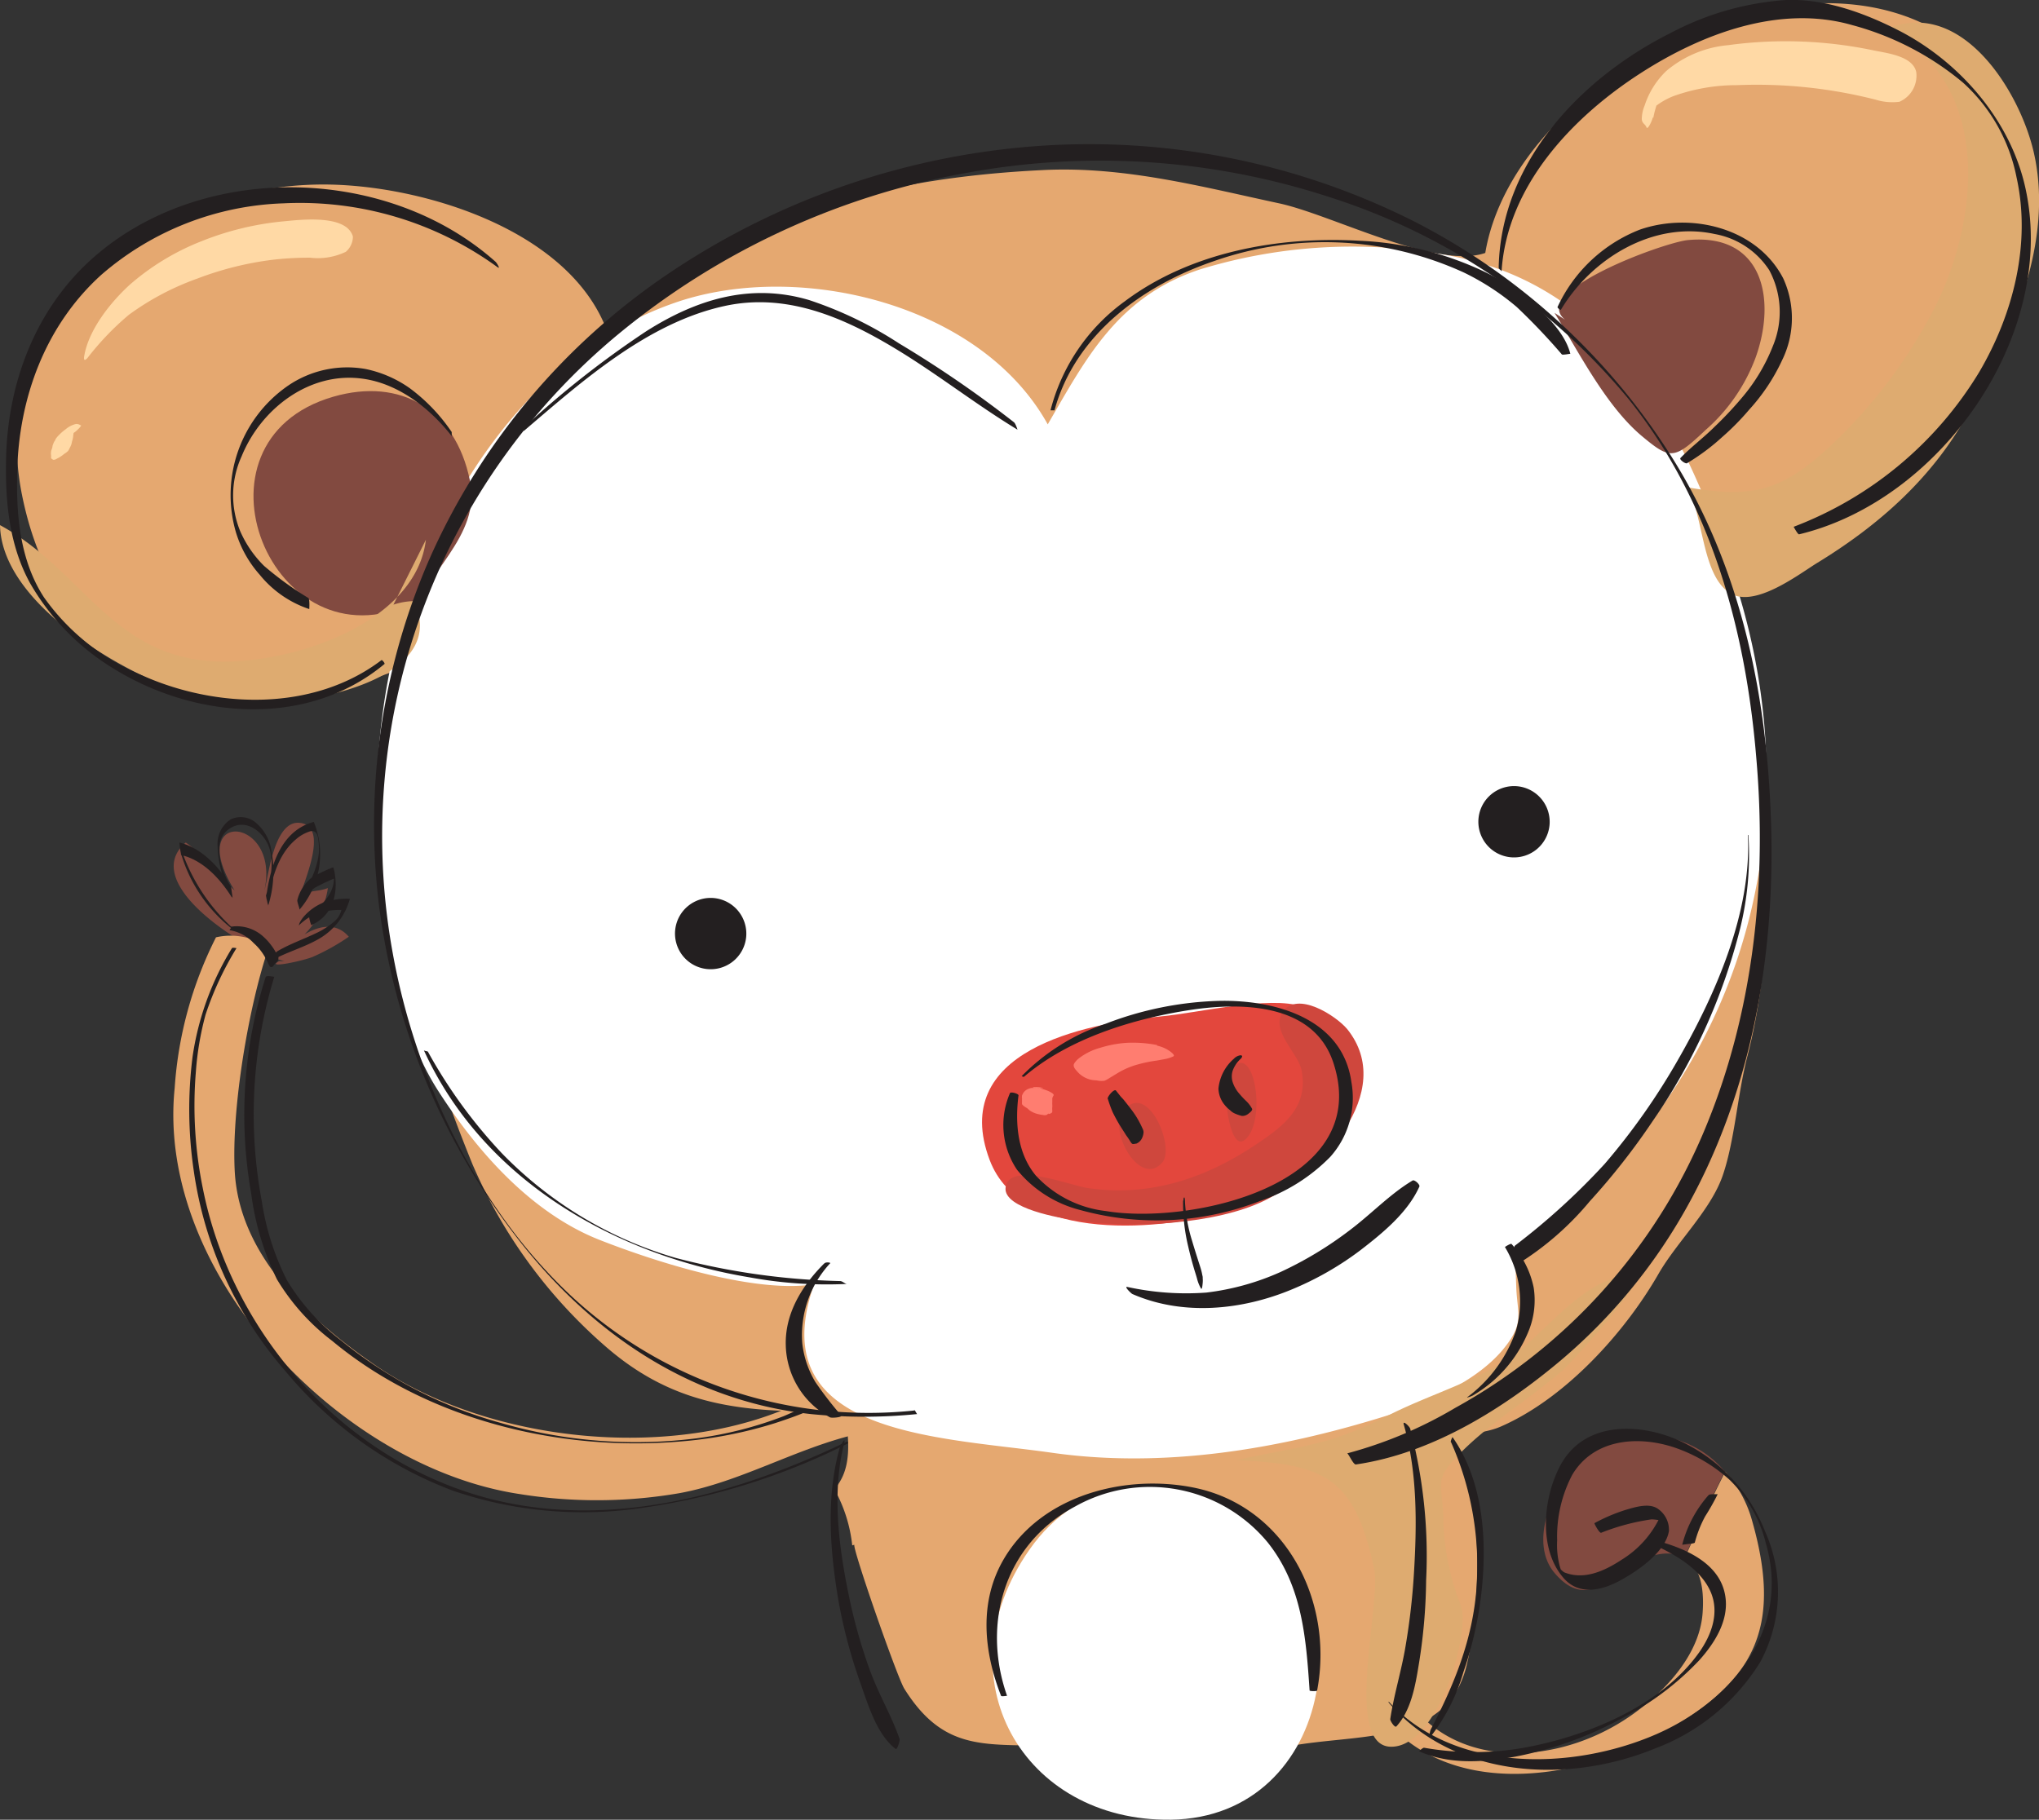 <svg xmlns="http://www.w3.org/2000/svg" viewBox="0 0 184.08 164.32"><rect x="0" y="0" width="184.08" height="164.32" fill="#333333" stroke="none"/><defs><style>.cls-1{isolation:isolate;}.cls-2{fill:#824a40;}.cls-3{fill:#e5a870;}.cls-4{fill:#231f20;}.cls-5{fill:#fff;}.cls-6{fill:#e3473d;}.cls-7{fill:#cf473d;}.cls-7,.cls-9{mix-blend-mode:multiply;}.cls-8{fill:#ff7d70;}.cls-9{fill:#deab70;}.cls-10{fill:#ffd9a5;}</style></defs><title>monkey</title><g class="cls-1"><g id="Layer_2" data-name="Layer 2"><g id="Layer_1-2" data-name="Layer 1"><path class="cls-2" d="M25.2,86.79c-1.36.75,2.47-.09,3.14-.43a19.71,19.71,0,0,0,3.15-1.77c-1-1.19-2.48-1.13-4-.21a7.42,7.42,0,0,0,2.11-4.19c-.94.37-1.6.13-2.52.76.34-1.34,2.7-6.43-.07-6.65-2.29-.18-2.78,4.92-3.14,6.11,1.49-6.77-7.29-7.42-2.69,0-1.52-1.42-2.71-3.15-4.41-4.33-4.45,3.8,6,10.06,8.9,10.71"/><path class="cls-3" d="M72.79,126.37c-11.34,5.75-28.62,4.09-39.12-3.23-5.84-4.06-12-9.76-12.47-17.23-.34-5.74,1.26-15.12,3.05-20.34a6,6,0,0,0-4.75-.93,35.3,35.3,0,0,0-3.73,13.61c-1.72,16.79,15,34.22,31.12,36.66a43.92,43.92,0,0,0,14.47-.08c5.41-1,10.27-3.9,15.58-5.23a13.34,13.34,0,0,0-1.61-5.08A8.18,8.18,0,0,1,72.79,126.37Z"/><path class="cls-4" d="M76.47,130.17c-10.85,5.22-23.4,8.53-35.15,4.27s-20.59-15-23-27.09a37.22,37.22,0,0,1-.64-10.53,26.92,26.92,0,0,1,.88-5.2,28.56,28.56,0,0,1,2.79-6s-.36-.08-.41,0a25.74,25.74,0,0,0-3.56,9.84,37.87,37.87,0,0,0,.12,10.31,35,35,0,0,0,8.29,18.07A36.28,36.28,0,0,0,40.86,134.6,36.19,36.19,0,0,0,57,136.29a60,60,0,0,0,19.83-6.09c.07,0-.27-.06-.35,0Z"/><path class="cls-4" d="M24,88.18a41,41,0,0,0-1.32,19.61A24.83,24.83,0,0,0,25,115.52a19.74,19.74,0,0,0,5,5.57c8.54,7.1,20.44,10,31.37,9.08a38.7,38.7,0,0,0,8.6-1.66c2.71-.88,5.78-2.07,7.85-4.09,0,0-.42-.09-.52,0a45,45,0,0,1-6.55,3.46,34.39,34.39,0,0,1-7.85,2,43.73,43.73,0,0,1-17.66-1.38A39.39,39.39,0,0,1,30.74,121a19.42,19.42,0,0,1-4.86-5.44,23.65,23.65,0,0,1-2.24-7.06,42.51,42.51,0,0,1,1.12-20.29s-.7-.15-.75,0Z"/><path class="cls-4" d="M20.75,84a3.81,3.81,0,0,1,2.15,1.16,5,5,0,0,1,.86,1c.13.2.24.4.35.61s.09.22.15.33.06.09.08.14.08.09.18.09.26-.24.3-.3.25-.2.28-.32a.66.66,0,0,0,0-.44A3.07,3.07,0,0,0,24.9,86a4.38,4.38,0,0,0-.37-.58,5.24,5.24,0,0,0-.94-1A3.57,3.57,0,0,0,21,83.66s-.11.11-.14.14-.11.15-.13.15Z"/><path class="cls-4" d="M24.55,86.72c1.33-.74,2.82-1.14,4.15-1.89a6,6,0,0,0,2.86-3.57.12.12,0,0,0,0-.1,6.55,6.55,0,0,0-2.33.33A4.71,4.71,0,0,0,27.4,82.8a2.65,2.65,0,0,0-.38.6c0,.07-.1.24,0,.13s.5-.45.79-.63a3.77,3.77,0,0,1,.83-.41,6.56,6.56,0,0,1,2.2-.32v-.1a1.94,1.94,0,0,1-.68,1.16,7.14,7.14,0,0,1-1.55,1c-1.19.58-2.44,1-3.59,1.68a1.41,1.41,0,0,0-.4.5s-.19.39-.12.35Z"/><path class="cls-4" d="M20.87,83.68a17,17,0,0,1-4.64-7.39l.12.92c2,.46,3.56,2.18,4.61,3.87-.08-.13,0-.72-.14-1-.8-1.46-1.91-4.31.12-5.38,1.34-.71,2.74.39,3.27,1.6.61,1.42.21,3.16-.2,4.58l.17.8c.27-2.09.85-4.48,2.54-5.89A3.46,3.46,0,0,1,28,75.07c.68-.17.73.58.78,1.17a4.81,4.81,0,0,1-.05,1.2,7.85,7.85,0,0,1-1.86,3.77l.17.89a3.59,3.59,0,0,1,1.39-1.94,18.77,18.77,0,0,1,1.81-.86l-.14-.48c.31,1.74-1,2.84-2.16,3.82-.12.1.15.9.16.9,1.93-.85,2.45-2.82,2.11-4.74,0,0-.1-.5-.14-.48a13.2,13.2,0,0,0-1.93.93,3.76,3.76,0,0,0-1.29,2c-.06.18.24.83.18.9a7.68,7.68,0,0,0,1.3-7.93.05.05,0,0,0,0,0c-3,.79-3.94,4.06-4.29,6.77,0,.21.2.71.17.8a10.14,10.14,0,0,0,.31-4.86A4.11,4.11,0,0,0,23,74.21,2.1,2.1,0,0,0,20.81,74a2.62,2.62,0,0,0-1.17,2.29A9.81,9.81,0,0,0,21,81.08l-.14-1c-1-1.72-2.62-3.5-4.66-4a5.82,5.82,0,0,0,.12.92,13.48,13.48,0,0,0,4.63,6.87s0-.2,0-.25Z"/><path class="cls-3" d="M176.84,4.12c-13.51-10.69-40.07,2.74-42.75,18.72-4.43,1.54-13.83-3.45-18.62-4.48-6.9-1.48-14-3.38-21.36-3C79.55,16.07,66,19.6,54.63,29.44,50.94,20.5,37.71,16.66,29.21,16.66c-15.3,0-30.54,11.42-27.23,28,3.5,17.53,18.79,21.65,33.45,16v.89a14.71,14.71,0,0,1,0,4c-1.33,14,2,26.74,7.22,39.57a45.61,45.61,0,0,0,11.9,16.36c6.81,6,13.43,6,21.72,6,.55,3.37.42,5.42-.94,7a13.29,13.29,0,0,1,1.61,5.07l.2-.06c-.29.07,3.83,11.91,4.5,13,3.71,5.92,7.57,4.9,13.82,5.2,7,.34,14,1.27,20.9,0,6.27-1.19,14.15-.07,16-7.12,1.2-4.61,1.9-16.31-1.35-20,1.44-1.41,2.78-1,4.5-1.76,5.81-2.54,11.16-8.45,14.22-13.78,1.66-2.89,4.72-5.75,5.8-8.89s1.33-7.3,2.21-10.71c3.76-14.56.41-27.64-1.28-42.15A32.78,32.78,0,0,0,168.85,46C178.63,37,190.44,14.88,176.84,4.12Z"/><path class="cls-5" d="M74.12,115.85c-5.29,1.22-14.92-1.89-20-3.89-6.18-2.44-11.06-8-14.57-13.47C33,88.29,32.59,67.86,36.3,56.24c4-12.42,12.09-24.69,24.92-29,11-3.67,27.32.17,33.37,11.08,3.48-6,6.34-11.56,13.77-14a46.93,46.93,0,0,1,21.34-1.43c15.68,2.31,22.18,15.48,26.7,28.89,5.42,16.11,3.84,33.28-5.85,47.43-3.23,4.72-7.17,7.76-11.35,11.47-2.58,2.29-2.44,2-2.31,5.59.09,2.35.73,3.14-1,5.34-2.4,3.1-7.14,5.12-10.67,6.22-9.77,3.06-20.19,4.78-30.21,3.36-10.62-1.52-27.46-1.54-20.93-16.7"/><path class="cls-2" d="M37.21,54.48c-12.63,6-21.06-14.64-7.11-18.66,6.07-1.75,11,1.14,12.32,7.55,1.1,5.17-4.25,8.32-5.65,13.34"/><path class="cls-2" d="M141.71,29.14c-4.55-2.5,8.45-7.25,10.67-7.46,6.79-.65,8,5.33,6.13,10.57A16.15,16.15,0,0,1,154,38.81c-2.86,2.7-3.18,2.73-5.77.57-3.27-2.74-5.72-7.64-7.89-11.13"/><path class="cls-6" d="M89.34,104.73c2.86,7.64,15.89,6.41,21.88,4.5,3.59-1.15,8-3.16,9.52-6.78s.88-10.2-3.18-11.56c-3-1-9.42.59-12.75.89C97.74,92.42,85.66,94.94,89.34,104.73Z"/><path class="cls-5" d="M111.82,136.42c11.89,7.05,8.81,27.71-6.13,27.9-13.34.17-20.81-12.81-12.77-24.36C97.5,133.37,105.24,132.52,111.82,136.42Z"/><path class="cls-2" d="M142.28,132.41c-2.2,2.11-4.27,6.93-1.9,9.67,3.05,3.54,5.23-.17,7.68-1.21,1.66-.7,3.05-.78,4-.21,1.21-2.6,2.36-5.26,3.66-7.77A9,9,0,0,0,142.28,132.41Z"/><path class="cls-3" d="M158.15,137.22a11,11,0,0,0-2.39-4.33c-1.3,2.51-2.45,5.17-3.66,7.77,1.19.69,1.81,2.32,1.61,5-.26,3.59-3.09,6.8-6.11,9-5.75,4.21-13.87,5.16-18.79.78l-4-.45c5.88,7.33,17,5.88,24.56,1.89C158.4,152.1,161,147.12,158.15,137.22Z"/><path class="cls-7" d="M114.19,108.4c4.93-2.42,12-9.8,7.43-15.48-1-1.19-4.51-3.49-5.82-1.53-1.13,1.69,1.42,3.71,1.71,5.27.63,3.3-1.6,5-4,6.61-4.68,3.17-9.8,4.85-15.38,4-1.48-.22-7.11-2.46-7.35,0-.17,1.87,5,2.74,6.25,2.91C102.14,111,109.83,110.55,114.19,108.4Z"/><path class="cls-8" d="M104.47,94.37a11.34,11.34,0,0,0-2.79-.2,10.2,10.2,0,0,0-2.33.44,5.46,5.46,0,0,0-2,1A1.91,1.91,0,0,0,97,96c-.2.3.09.57.29.8a2.3,2.3,0,0,0,1.87.75l-.45-.09a1.85,1.85,0,0,0,1,.13,2.22,2.22,0,0,0,.43-.23l.81-.49a7.09,7.09,0,0,1,1.7-.73,12.24,12.24,0,0,1,1.78-.37l.82-.15a3.2,3.2,0,0,0,.66-.22c.25-.09-.25-.44-.3-.48a3.15,3.15,0,0,0-1.16-.5Z"/><path class="cls-8" d="M93.26,98.18c.59-.07,1.16.12.82.08l-.2,0h-.15l.35.05c.15,0,.14,0,0,0a2.66,2.66,0,0,0-.39-.07,2,2,0,0,0-.42,0l-.13,0a1.5,1.5,0,0,0-.36.11,1,1,0,0,0-.41.36,2,2,0,0,0-.1.21.8.8,0,0,0,0,.27,2.64,2.64,0,0,0,0,.28.93.93,0,0,0,0,.24.62.62,0,0,0,.18.18,2.68,2.68,0,0,0,.57.32l-.44-.3a3.24,3.24,0,0,0,.38.36,2.13,2.13,0,0,0,.79.34,2.57,2.57,0,0,0,.4.07.62.62,0,0,0,.33,0,.49.49,0,0,0,.17-.15l0,.06c.08,0,.35-.06.35-.21a.69.69,0,0,1,0-.13,1.22,1.22,0,0,1,0-.27,1.77,1.77,0,0,0,0-.23,1.62,1.62,0,0,1,0-.22c0-.07,0-.13,0-.19s0-.11,0-.16a.77.77,0,0,1,.12-.26l0-.08a.4.4,0,0,0-.15-.14,2.19,2.19,0,0,0-.51-.25,3.47,3.47,0,0,0-.55-.16,2,2,0,0,0-.65-.06Z"/><path class="cls-7" d="M112.37,102.94c2.14-1.68.76-9.85-1.54-5.89C110.33,97.91,110.91,104.09,112.37,102.94Z"/><path class="cls-7" d="M101.39,100.33c-1.39,1.79,1.56,7,3.56,4.62C106.1,103.55,103.58,97.52,101.39,100.33Z"/><path class="cls-9" d="M131.68,131.37c2.84-2.92,6.39-5,9.45-7.68.41-.36,7.57-8,6.32-8.29-3.47-.94-8.09,5-10.63,6.85-3.56,2.55-7.67,3.61-11.56,5.6-5.33,2.74-8,2.74-13.62,4,8,.36,10.67,1.57,12.43,9.88.63,3-2.8,15.92,1.49,16s7.26-10.44,6.3-12.83a22.37,22.37,0,0,1-1.56-8C130.14,133.78,129.54,133.56,131.68,131.37Z"/><path class="cls-9" d="M177.59,37.48c3.93-7,7.92-15.56,6-23.8C182.27,8.07,177-.23,170.33,2.62c10,5.05,8.23,18.16,3.89,26A46,46,0,0,1,165.54,40c-4.54,4.3-7.19,5.06-13.23,4,1.51,2.52,1.29,7.94,3.88,9.56,2.16,1.35,6-1.55,7.77-2.67C169.6,47.46,174.4,43.2,177.59,37.48Z"/><path class="cls-9" d="M38.45,48.74c-.9,7.53-11.92,11.15-18.66,11C10.11,59.48,7.5,51.47,0,47.42.17,55.08,12.73,61.8,19.06,63.37c4.34,1.08,22.13-.86,18.32-9.09a6.26,6.26,0,0,0-1.86.32"/><path class="cls-10" d="M31.86,21.36c-.57-2-4.62-1.53-6.19-1.38a26.53,26.53,0,0,0-7.5,1.81,22.14,22.14,0,0,0-6.43,3.9C10,27.27,8,29.76,7.6,32.17c-.06.37.05.44.31.14a25.28,25.28,0,0,1,3.72-3.88,24.24,24.24,0,0,1,6.2-3.28,29,29,0,0,1,6.85-1.7A28.41,28.41,0,0,1,28,23.27a5.86,5.86,0,0,0,3.22-.53,1.82,1.82,0,0,0,.64-1.38Z"/><path class="cls-10" d="M7.24,38.39a.54.54,0,0,0-.39-.1l.05,0v0l-.06,0a2.2,2.2,0,0,0-.92.48,4.15,4.15,0,0,0-.73.66l.34-.32a2.27,2.27,0,0,0-.52.55c0,.08-.09.17-.13.25a2.67,2.67,0,0,0-.14.36c0,.15-.08.3-.12.45a1.25,1.25,0,0,0,0,.47.41.41,0,0,0,0,.19.56.56,0,0,0,.2.14.52.52,0,0,0,.31-.1A3,3,0,0,0,5.78,41L6,40.85s.13-.12.13-.16-.15.19,0,.05a.82.82,0,0,0,.12-.2c.06-.12.12-.23.17-.35a1.87,1.87,0,0,0,.08-.32,2.24,2.24,0,0,0,.11-.5,2.68,2.68,0,0,1,.19-.79l-.05.11,0,0a.19.19,0,0,0,0-.19v0l0,.1,0-.05s-.08.11-.07.1h0a2.23,2.23,0,0,1-.27.26,3.91,3.91,0,0,1-.41.3l-.05,0a3.51,3.51,0,0,0,.4-.27l-.63.36h.06s-.09,0,0,0h.1l.21.05c.08,0,.31-.1.35-.13a3.07,3.07,0,0,0,.42-.28s.55-.48.44-.55Z"/><path class="cls-10" d="M149.26,10.64a8.62,8.62,0,0,1,.35-1.3c.08-.38-.08.12-.14.25.12-.26-.2.17,0,0a6.66,6.66,0,0,1,1.58-.9,16.86,16.86,0,0,1,5.75-1A43.48,43.48,0,0,1,169.33,9a5.06,5.06,0,0,0,2.15.19A2.57,2.57,0,0,0,173,6.52c-.31-1.51-2.78-1.73-4-2a38.52,38.52,0,0,0-13-.44,10,10,0,0,0-5.58,2.34,7.58,7.58,0,0,0-1.94,3.1,3.31,3.31,0,0,0-.26,1.19c0,.45.3.46.42.78s.57-.74.57-.89Z"/><path class="cls-4" d="M67.36,84.65A3.22,3.22,0,1,1,64.5,81.1,3.23,3.23,0,0,1,67.36,84.65Z"/><path class="cls-4" d="M139.89,74.52A3.22,3.22,0,1,1,137,71,3.23,3.23,0,0,1,139.89,74.52Z"/><path class="cls-4" d="M82.53,127.37A39.42,39.42,0,0,1,50.71,116.2c-8-7.9-13.26-19.11-15.25-30.11A58.84,58.84,0,0,1,55.84,30.16,68.24,68.24,0,0,1,87.21,15.62,66.65,66.65,0,0,1,120,17.79,57.9,57.9,0,0,1,147,36c7.42,9.23,10.58,20.73,11.55,32.35,1,11.36-.23,23.1-4.66,33.68a51.2,51.2,0,0,1-22.51,25.1,38.6,38.6,0,0,1-9.76,4.11c.12,0,.57,1.07.8,1,6.84-1,13.26-5,18.49-9.4a49.86,49.86,0,0,0,11.18-13.48c5.89-10.36,8.09-22.46,7.82-34.28s-2.6-23.61-8.91-33.69A59.5,59.5,0,0,0,127.68,20a65.19,65.19,0,0,0-33.16-6.87A68.4,68.4,0,0,0,60.27,24.76a60.74,60.74,0,0,0-21.36,25.4A60,60,0,0,0,34.2,81.64a61.83,61.83,0,0,0,12.18,29.74c6.63,8.74,15.71,15.09,26.81,16.31a48.32,48.32,0,0,0,9.62,0c-.06,0-.18-.36-.28-.35Z"/><path class="cls-4" d="M75.91,130.4c-1.37,4.52-1,9.51-.22,14.11a46.6,46.6,0,0,0,2,7.51c.69,1.94,1.47,4.61,3.17,5.91.14.11.4-.77.36-.89-.73-2.1-1.87-4-2.65-6.12a48.16,48.16,0,0,1-2-7.15c-.88-4.32-1.46-9.15-.35-13.48.12-.46-.15-.13-.23.11Z"/><path class="cls-4" d="M126.73,128.63c1.24,4.32,1.19,9,.92,13.44a60.85,60.85,0,0,1-.83,7c-.38,2.07-1,4.1-1.31,6.18,0,.15.41.81.56.64,1.31-1.43,1.7-3.64,2-5.48a49.75,49.75,0,0,0,.68-7.71A44.79,44.79,0,0,0,127.31,129c-.06-.19-.7-.81-.58-.37Z"/><path class="cls-4" d="M90.92,153.14c-2.33-6.62-.18-13.75,6.17-17.12a13.79,13.79,0,0,1,17.38,3.29c3.09,3.9,3.44,8.58,3.76,13.34,0,.07.67.09.68,0,1.52-8-2.78-16.55-11-18.29-6.25-1.31-13.89.62-17.29,6.43-2.25,3.84-1.82,8.31-.25,12.33,0,.11.59,0,.59,0Z"/><path class="cls-4" d="M47.3,38.91c5.24-4.48,11.15-9.75,18.08-11.27,5.52-1.22,10.61.94,15.28,3.74,3.85,2.3,7.37,5.1,11.2,7.42,0,0-.17-.55-.32-.67A101.51,101.51,0,0,0,81.15,31a34.89,34.89,0,0,0-8.09-3.9c-5.3-1.58-10.19-.07-14.73,2.82A86.92,86.92,0,0,0,47.19,38.7s.11.21.11.21Z"/><path class="cls-4" d="M95.2,37.05c1.87-6.85,8-11.31,14.45-13.49a30.14,30.14,0,0,1,22.51,1.05,22.46,22.46,0,0,1,4.78,3.12A57,57,0,0,1,141,32c.07.08.77-.07.77-.05-.44-1.73-1.9-3.21-3.18-4.38a20.38,20.38,0,0,0-4.76-3.12,29.17,29.17,0,0,0-11.09-2.71c-7.31-.41-15.25,1-21.21,5.48a17.51,17.51,0,0,0-6.69,9.83s.33,0,.35,0Z"/><path class="cls-4" d="M34.44,59.61C28.29,64.28,19.49,64,12.73,60.94a20.3,20.3,0,0,1-8.76-7c-2.17-3.34-2.51-7.4-2.42-11.29.14-6.71,2.54-13.25,7.58-17.82a26.42,26.42,0,0,1,16.49-6.47,30.29,30.29,0,0,1,19.3,5.77c.31.22-.09-.41-.17-.48-9.61-8.58-25.9-9.09-35.83-.81C3.4,27.42.71,34.3.55,41.37c-.09,3.86.27,7.85,2.16,11.28a21.6,21.6,0,0,0,7.41,7.64c7.4,4.65,17.6,5.48,24.59-.33.07-.05-.21-.4-.27-.35Z"/><path class="cls-4" d="M135.56,24.53c.47-7.71,6.37-13.94,12.55-17.92,5.52-3.56,12.57-6.23,19.12-4.34a26.1,26.1,0,0,1,10,5.2A15.6,15.6,0,0,1,182.05,16c1.33,6-.29,12.35-3.35,17.57a33.49,33.49,0,0,1-16.77,14s.38.71.49.68c12.79-3.07,23.2-17.92,20.49-31C181.64,11,177,5.65,171.51,2.8,168.4,1.2,164.8-.13,161.25,0A26,26,0,0,0,150.9,2.94C142.75,7,135.49,14.62,135.3,24.17c0,.12.27.26.26.36Z"/><path class="cls-4" d="M38.28,94.87c5.32,11.64,17.16,18.45,29.42,20.48a38.54,38.54,0,0,0,8.77.59c-.18,0-.41-.25-.61-.26A63.91,63.91,0,0,1,61,113.59a35.77,35.77,0,0,1-15.73-9.49A44.89,44.89,0,0,1,38.65,95c0-.09-.33-.08-.37-.16Z"/><path class="cls-4" d="M74.41,114.09c-2,2-3.56,4.51-3.47,7.41a7.6,7.6,0,0,0,4,6.49c.14.07,1.15,0,1-.18a32.81,32.81,0,0,1-2.32-3,8.62,8.62,0,0,1-1.19-3.51,9.55,9.55,0,0,1,2.52-7.23c.06-.07-.4-.12-.5,0Z"/><path class="cls-4" d="M157.8,75.41c.34,7-2.91,14.36-6.34,20.34a60.22,60.22,0,0,1-6.58,9.34,61.69,61.69,0,0,1-8.11,7.39c-.26.22.24,1.67.29,1.64a26.74,26.74,0,0,0,6.46-5.64,62,62,0,0,0,5.68-7.24,53.61,53.61,0,0,0,7.88-17.32,27.72,27.72,0,0,0,.77-8.41s0-.23,0-.1Z"/><path class="cls-4" d="M135.86,112.6a9.48,9.48,0,0,1,1,7.55,12.61,12.61,0,0,1-4.37,6c-.13.11.1,0,.14,0a1.92,1.92,0,0,0,.54-.26,11.9,11.9,0,0,0,4.92-5.92,7.4,7.4,0,0,0,.37-3.7,8.35,8.35,0,0,0-2-3.94c-.06-.07-.63.27-.61.3Z"/><path class="cls-4" d="M125.41,153.79c5.89,6.78,16.06,7.36,24,4.1a19,19,0,0,0,9.5-7.8,13.33,13.33,0,0,0,.45-11.78,15,15,0,0,0-8-8.33c-3.65-1.54-8.45-1.55-10.52,2.4-1.52,2.88-1.95,7.38.22,10,1.46,1.81,3.65,1.24,5.44.21,1.49-.84,3.86-2.49,4.17-4.33a2.3,2.3,0,0,0-1.05-2.05c-.8-.51-2.06-.1-2.88.14a15.92,15.92,0,0,0-2.79,1.19c-.06,0,.44.92.6.87a20,20,0,0,1,4.54-1.21c.36,0,.72.1,1.06.08,0,0,.15.1.18.09s-.39-.88-.5-.74,0,.32,0,.42a9.06,9.06,0,0,1-3.42,3.79c-1.52,1-3.36,1.86-5.15,1.16-.21-.08-.5-.5-.27-.09a2.7,2.7,0,0,1-.18-.5,7.41,7.41,0,0,1-.23-2.3,12,12,0,0,1,1.36-5.93c1.94-3.26,5.93-3.57,9.23-2.47a14.33,14.33,0,0,1,5,2.94,12.11,12.11,0,0,1,3.25,5.71c2.27,7.77-3.06,14.25-9.89,17.24-7.5,3.27-18.2,3.54-24.15-2.94-.05,0,0,.08,0,.09Z"/><path class="cls-4" d="M148.79,139.25c2.08.92,4.68,2.28,5.64,4.48.83,1.9.08,3.93-1.06,5.52-3.29,4.6-9.45,7.24-14.81,8.38a26,26,0,0,1-10,.19c-.12,0-.46.32-.45.32,2.78,1.23,5.8,1,8.72.48a33.16,33.16,0,0,0,9.45-3.38,25.85,25.85,0,0,0,7.13-5.32c1.36-1.52,2.64-3.51,2.37-5.64-.4-3.24-3.93-4.59-6.66-5.27-.09,0-.34.24-.34.24Z"/><path class="cls-4" d="M92.45,97.23c4-3.43,9.74-5.2,14.81-6,4.7-.74,11.33-.71,13.12,4.75C124,107,107.5,110.63,99.85,109.36a10.19,10.19,0,0,1-6.33-3.2c-1.67-2-1.89-4.74-1.57-7.25,0-.16-.72-.35-.77-.2a7.23,7.23,0,0,0,.63,6.91,10.78,10.78,0,0,0,5.73,3.65,25.8,25.8,0,0,0,16.19-.81,16.17,16.17,0,0,0,6.37-4A8,8,0,0,0,122,97.69c-.82-5.79-7-7.43-12-7.31a30.62,30.62,0,0,0-10.17,2.06,19.08,19.08,0,0,0-7.59,4.73s.14.09.17.06Z"/><path class="cls-4" d="M100,99.18a11.31,11.31,0,0,0,.46,1.27c.18.36.37.72.58,1.07s.41.64.63,1q.18.24.33.48a1.31,1.31,0,0,0,.19.27c.11.08.29,0,.4,0a1,1,0,0,0,.54-.56,1.4,1.4,0,0,0,.11-.49.89.89,0,0,0-.11-.35c-.08-.18-.17-.37-.27-.55a7.28,7.28,0,0,0-.63-1c-.22-.3-.45-.59-.68-.88s-.25-.28-.38-.43l-.42-.53c-.15-.2-.82.56-.75.78Z"/><path class="cls-4" d="M111.41,95.59A4.1,4.1,0,0,0,110,98.31a2.45,2.45,0,0,0,.47,1.35,3,3,0,0,0,.59.6,1.32,1.32,0,0,0,.42.29,3.72,3.72,0,0,0,.64.22.88.88,0,0,0,.61-.22c.09-.07.39-.29.3-.44a2.79,2.79,0,0,0-.56-.72,8,8,0,0,1-.56-.6,3,3,0,0,1-.63-1.09,1.72,1.72,0,0,1,0-1,2.69,2.69,0,0,1,.73-1.09c.1-.1.23-.29,0-.32a1,1,0,0,0-.63.33Z"/><path class="cls-4" d="M106.81,108.37a16.67,16.67,0,0,0,.44,4.1c.15.66.32,1.32.52,2,.09.32.2.63.3,1a3.46,3.46,0,0,0,.36.89c.09.13.13-.33.13-.33a3.2,3.2,0,0,0,0-.87c0,.57.06.68,0,.32a2,2,0,0,0,0-.24,5.05,5.05,0,0,0-.12-.56c-.08-.29-.18-.57-.27-.86-.19-.6-.38-1.2-.56-1.81a14.55,14.55,0,0,1-.63-3.46s0-.43-.07-.42-.07.25-.07.31Z"/><path class="cls-4" d="M102.23,116.85c4.58,2,9.9,1.46,14.41-.42a27.94,27.94,0,0,0,6.17-3.53c2-1.54,4.27-3.39,5.33-5.75.08-.18-.44-.65-.61-.55-2,1.19-3.71,3-5.6,4.43a33.38,33.38,0,0,1-6.32,3.83,23,23,0,0,1-6.7,1.86,24.84,24.84,0,0,1-7.14-.51c-.32-.06.35.59.46.64Z"/><path class="cls-4" d="M40.77,39A16.16,16.16,0,0,0,37,35.06a10.62,10.62,0,0,0-4-1.74A9.47,9.47,0,0,0,26,34.83,12,12,0,0,0,21.28,48a10.22,10.22,0,0,0,2.16,3.89A9.72,9.72,0,0,0,27.92,55s.06-.86-.08-1a29.77,29.77,0,0,1-4-2.9A10.12,10.12,0,0,1,21.7,48a8.5,8.5,0,0,1,.12-6.81c1.74-4.27,6.1-7.64,10.87-7,3.25.42,6.12,2.67,8.09,5.19,0,0,0-.3,0-.38Z"/><path class="cls-4" d="M140.9,28c2.78-4.66,8.35-8.07,13.89-6.87a7.44,7.44,0,0,1,4.94,3.27,8,8,0,0,1,.32,6.86,16.46,16.46,0,0,1-2.83,4.7,32.41,32.41,0,0,1-2.41,2.56c-1,1-2.14,1.84-3.1,2.84-.13.13.45.55.59.47a19.35,19.35,0,0,0,3.14-2.33A23.13,23.13,0,0,0,157.91,37a17.56,17.56,0,0,0,3-4.52,8.61,8.61,0,0,0,.08-7.34c-2.36-4.57-8.32-6-12.93-4.41a13.66,13.66,0,0,0-7.45,7c0,.09.28.31.33.23Z"/><path class="cls-4" d="M131,130.23a27.58,27.58,0,0,1,2.3,13.17c-.36,4.68-2,8.68-4.14,12.79-.05.1-.22.89-.05.69a17.34,17.34,0,0,0,3-5.87,33.58,33.58,0,0,0,1.65-7.35c.5-4.66.14-9.93-2.62-13.88,0-.07-.2.35-.16.45Z"/><path class="cls-4" d="M153,139.32a10.71,10.71,0,0,1,.94-2.39,21.31,21.31,0,0,0,1.13-2l-.42,0c-.09,0-.34,0-.41.09a10.81,10.81,0,0,0-2.37,4.47l.57-.07c.07,0,.54-.05.56-.12Z"/></g></g></g></svg>